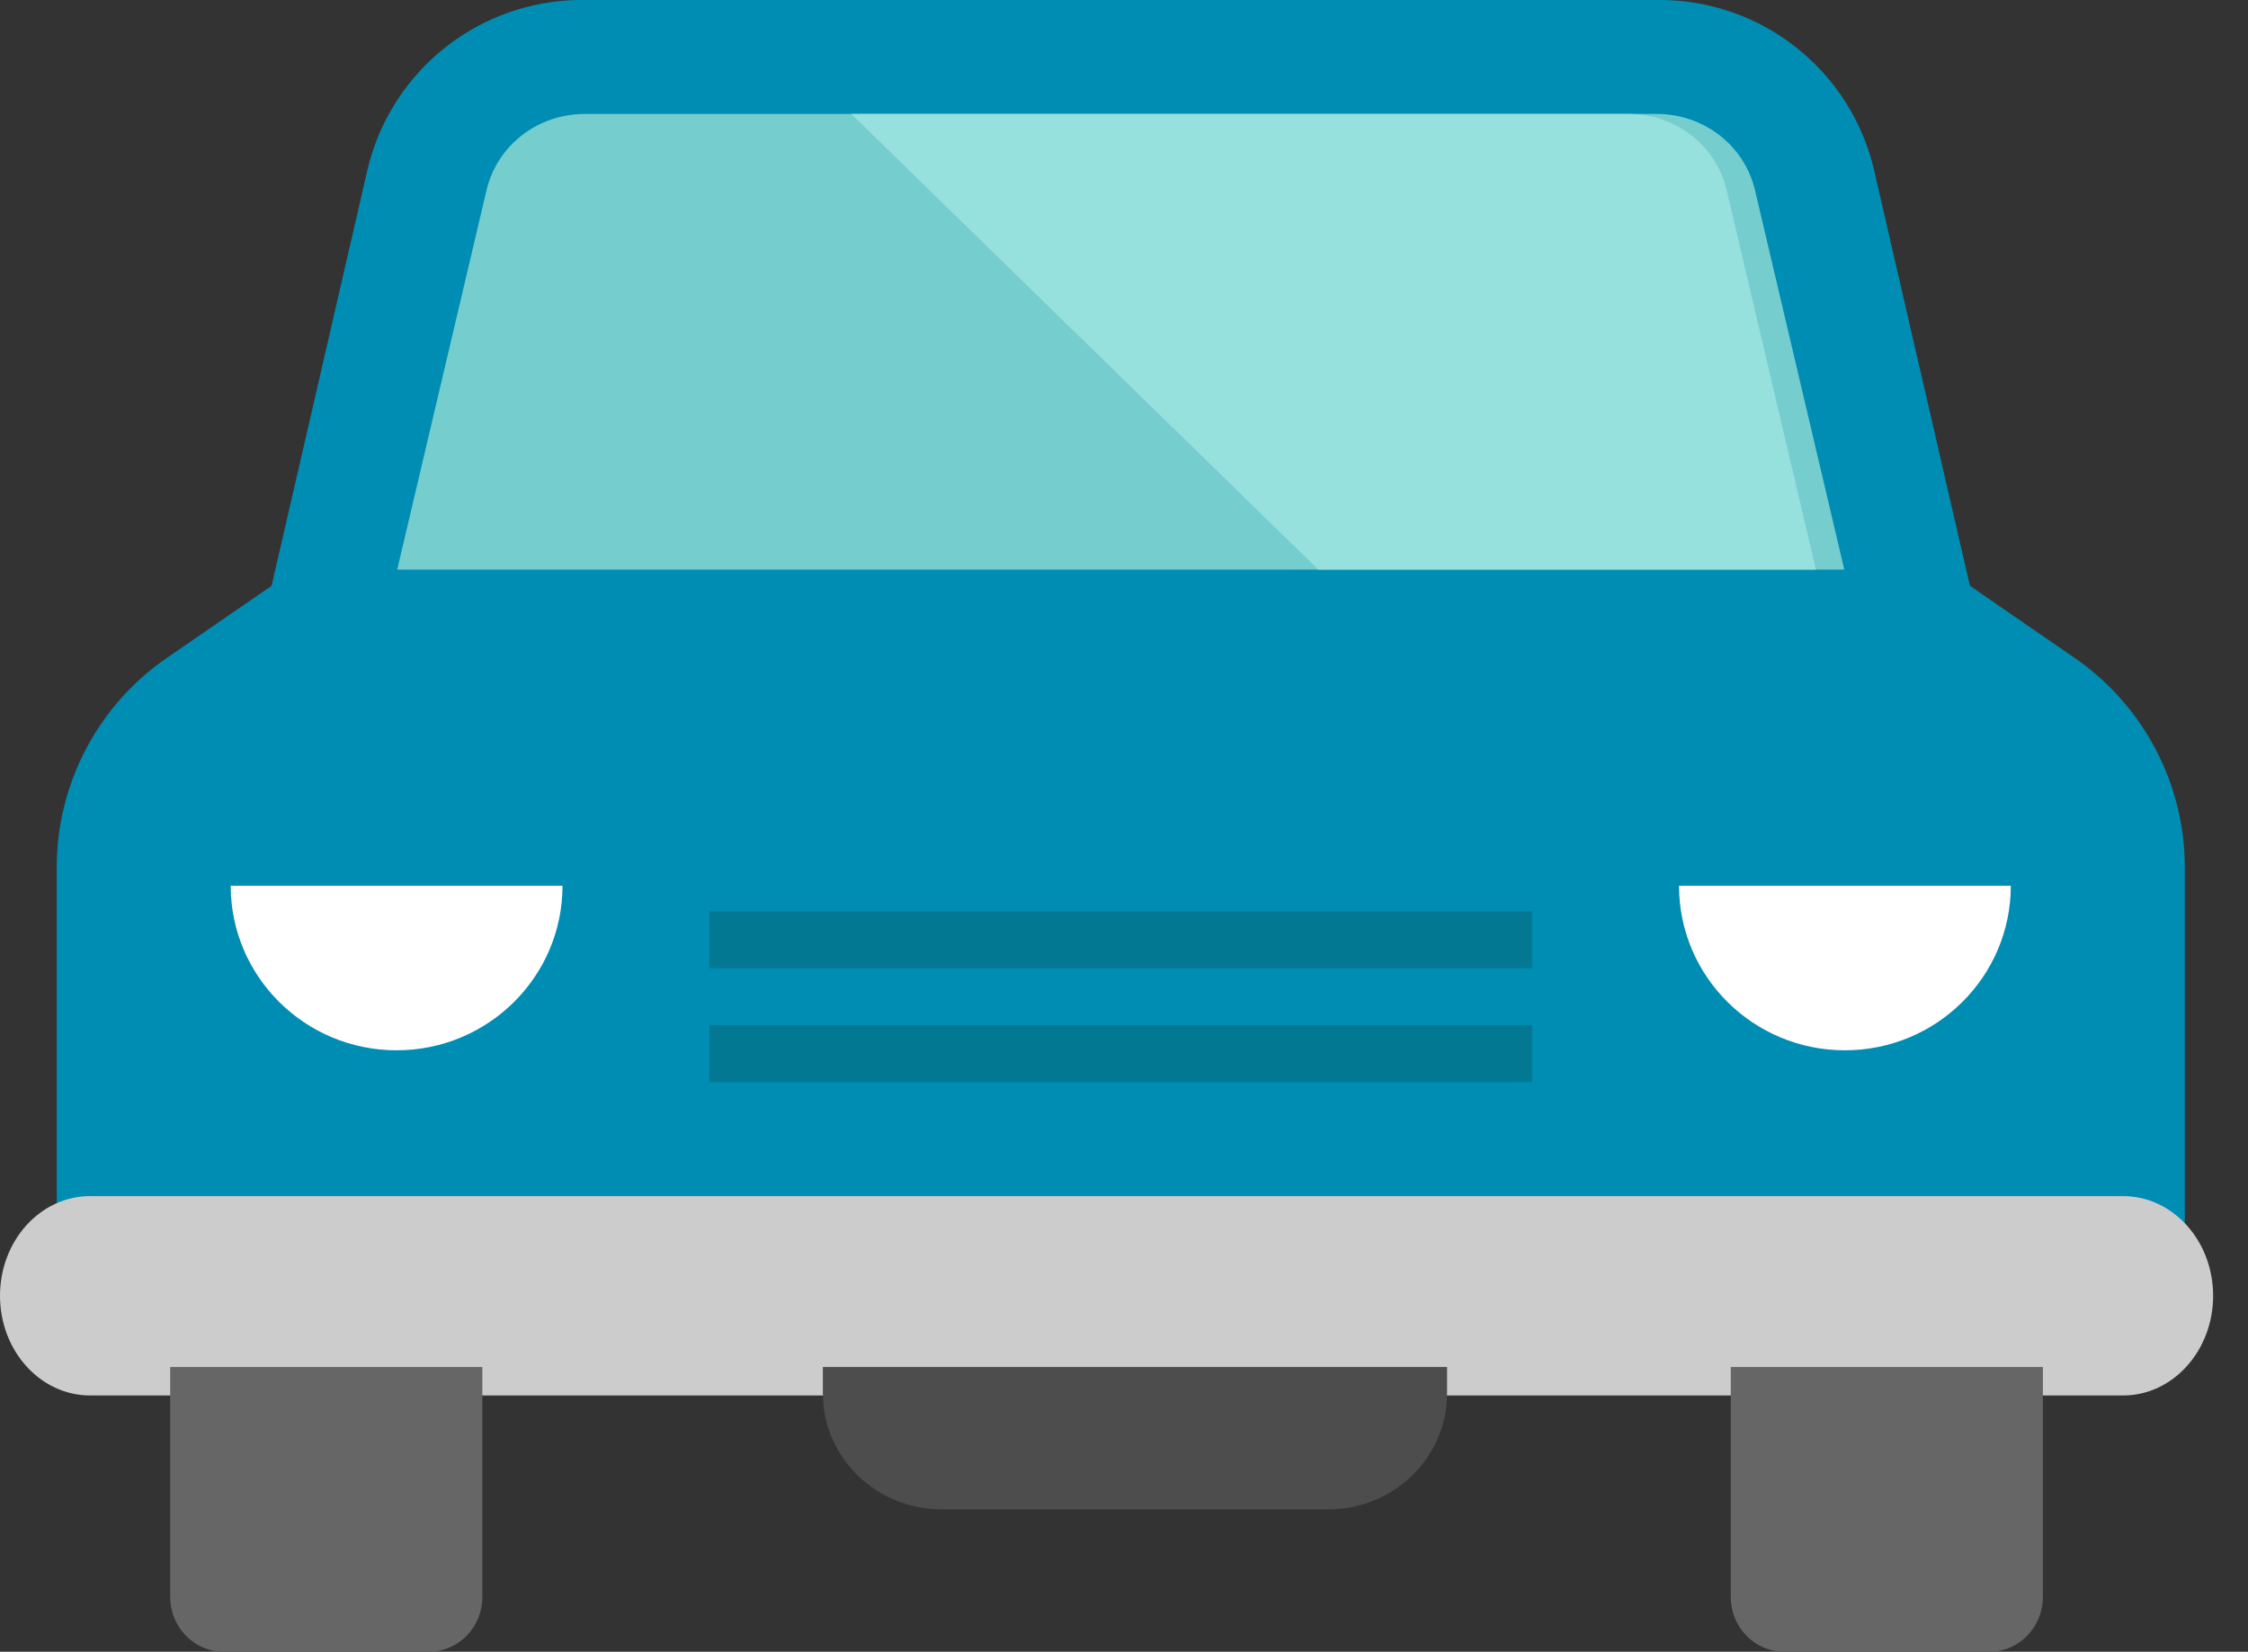 <svg xmlns="http://www.w3.org/2000/svg" width="49" height="36" viewBox="0 0 49 36">
    <rect x="0" y="0" width="49" height="36" fill="#333333" stroke="none"/>
    <g fill="none" fill-rule="nonzero">
        <path fill="#008DB3" d="M45.216 14.336l-2.277-1.568-2.088-9.055A4.802 4.802 0 0 0 36.165 0H12.693a4.802 4.802 0 0 0-4.686 3.713L5.92 12.768l-2.278 1.568a5.545 5.545 0 0 0-2.405 4.567v8.15a2.748 2.748 0 0 0 2.755 2.74h40.875a2.748 2.748 0 0 0 2.755-2.74v-8.15c0-1.823-.9-3.53-2.406-4.567z"/>
        <path fill="#76CDCE" d="M40.2 12.414H8.658l1.946-8.264c.23-.981 1.113-1.667 2.147-1.667h23.357c1.033 0 1.916.686 2.147 1.667l1.945 8.264z"/>
        <g fill="#FFF">
            <path d="M5.029 19.305c0 1.98 1.619 3.586 3.616 3.586s3.616-1.606 3.616-3.586H5.03zM36.598 19.305c0 1.98 1.619 3.586 3.616 3.586s3.616-1.606 3.616-3.586h-7.232z"/>
        </g>
        <path fill="#CCC" d="M46.277 26.069H1.963C.879 26.069 0 27.042 0 28.241c0 1.2.879 2.173 1.963 2.173h44.314c1.084 0 1.963-.973 1.963-2.173 0-1.2-.879-2.172-1.963-2.172z"/>
        <path fill="#666" d="M3.71 29.793v5.013c0 .66.523 1.194 1.167 1.194h4.47c.645 0 1.167-.534 1.167-1.194v-5.013M37.726 29.793v5.013c0 .66.522 1.194 1.167 1.194h4.47c.644 0 1.166-.534 1.166-1.194v-5.013"/>
        <path fill="#4D4D4D" d="M31.542 29.793v.575c0 1.397-1.16 2.529-2.59 2.529h-8.426c-1.43 0-2.59-1.132-2.59-2.529v-.575"/>
        <path fill="#96E0DE" d="M39.582 12.414H28.734l-10.18-9.931h16.94c1.032 0 1.914.686 2.144 1.667l1.944 8.264z"/>
        <path fill="#037893" d="M15.462 19.862h17.935v1.241H15.462zM15.462 22.345h17.935v1.241H15.462z"/>
    </g>
</svg>
